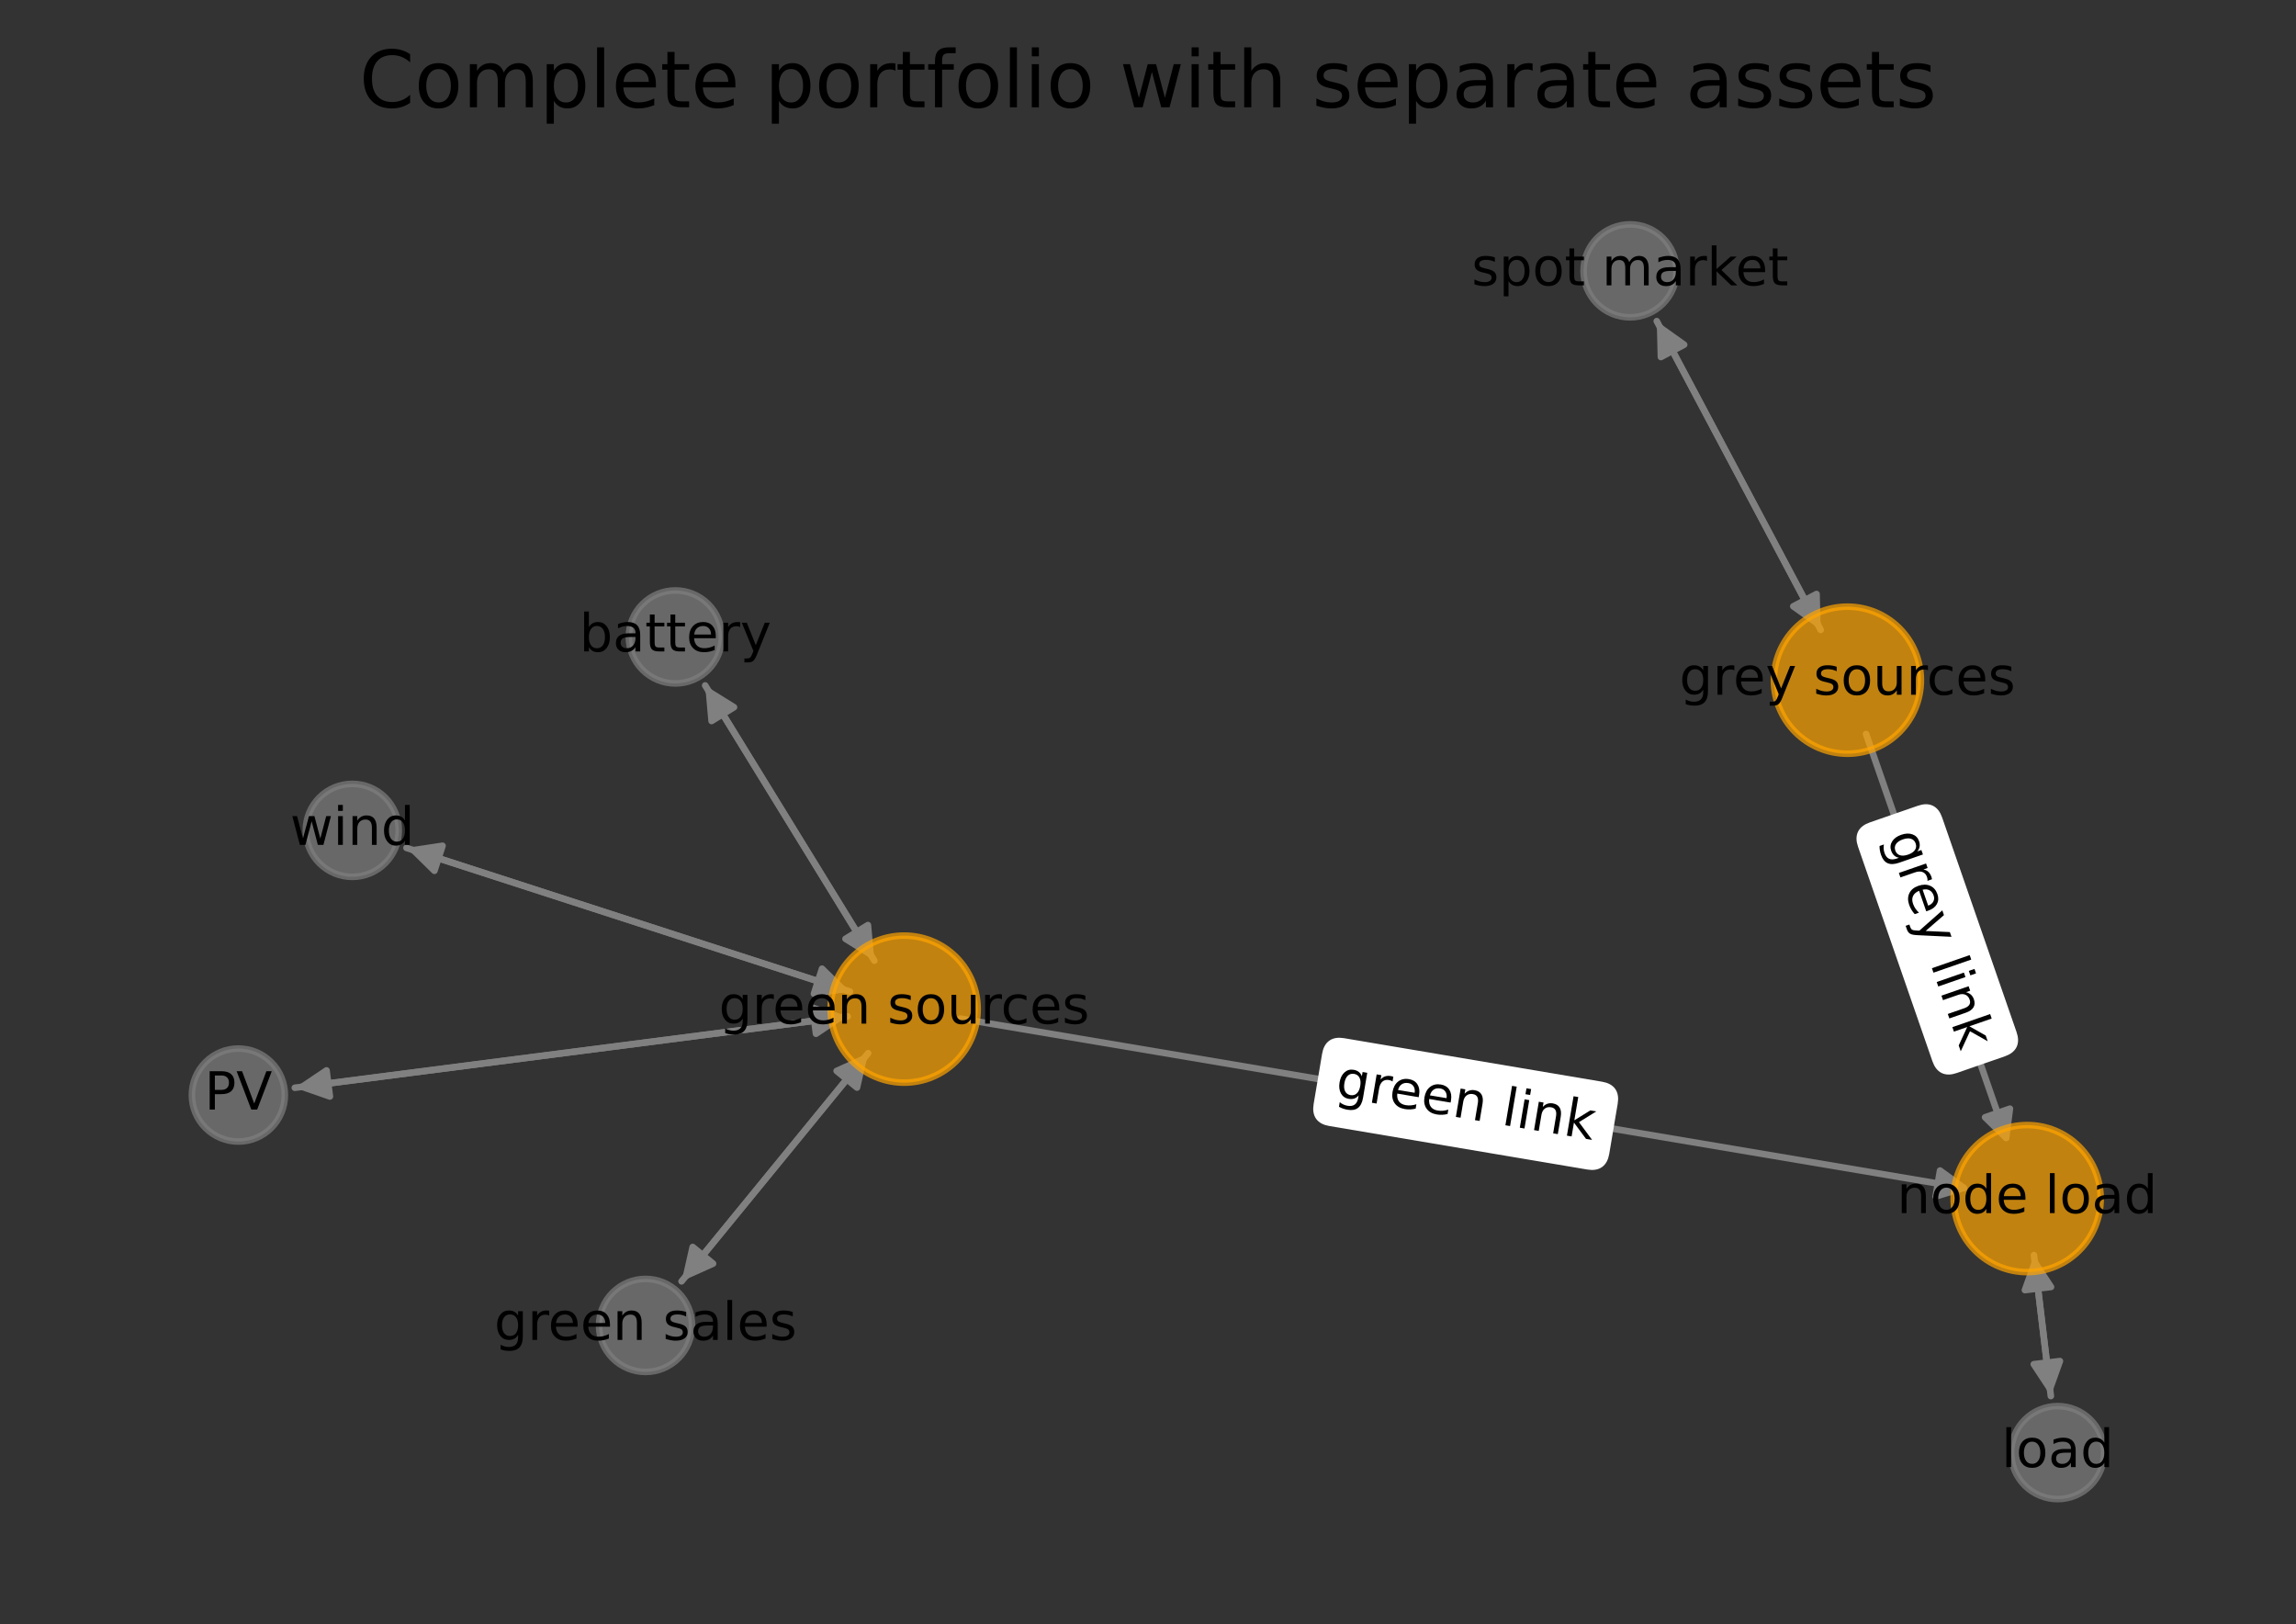 <?xml version="1.0" encoding="utf-8" standalone="no"?>
<!DOCTYPE svg PUBLIC "-//W3C//DTD SVG 1.1//EN"
  "http://www.w3.org/Graphics/SVG/1.1/DTD/svg11.dtd">
<!-- Created with matplotlib (https://matplotlib.org/) -->
<svg height="246.958pt" version="1.1" viewBox="0 0 349.2 246.958" width="349.2pt" xmlns="http://www.w3.org/2000/svg" xmlns:xlink="http://www.w3.org/1999/xlink">
 <rect x="0" y="0" width="349.2" height="246.958" fill="#333333" stroke="none"/>
 <defs>
  <style type="text/css">*{stroke-linecap:butt;stroke-linejoin:round;}</style>
 </defs>
 <g id="figure_1">
  <g id="patch_1">
   <path d="M 0 246.958 
L 349.2 246.958 
L 349.2 0 
L 0 0 
z
" style="fill:none;"/>
  </g>
  <g id="axes_1">
   <g id="patch_2">
    <path clip-path="url(#pcf5c4a888c)" d="M 309.346 190.859 
Q 310.631 201.576 311.783 211.183 
" style="fill:none;stroke:#808080;stroke-linecap:round;"/>
    <path clip-path="url(#pcf5c4a888c)" d="M 313.293 206.973 
L 311.783 211.183 
L 309.321 207.449 
L 313.293 206.973 
z
" style="fill:#808080;stroke:#808080;stroke-linecap:round;"/>
   </g>
   <g id="patch_3">
    <path clip-path="url(#pcf5c4a888c)" d="M 283.811 111.615 
Q 294.644 142.849 305.111 173.027 
" style="fill:none;stroke:#808080;stroke-linecap:round;"/>
    <path clip-path="url(#pcf5c4a888c)" d="M 305.69 168.592 
L 305.111 173.027 
L 301.911 169.903 
L 305.69 168.592 
z
" style="fill:#808080;stroke:#808080;stroke-linecap:round;"/>
   </g>
   <g id="patch_4">
    <path clip-path="url(#pcf5c4a888c)" d="M 276.911 95.786 
Q 264.444 72.31 252.501 49.822 
" style="fill:none;stroke:#808080;stroke-linecap:round;"/>
    <path clip-path="url(#pcf5c4a888c)" d="M 252.611 54.293 
L 252.501 49.822 
L 256.144 52.417 
L 252.611 54.293 
z
" style="fill:#808080;stroke:#808080;stroke-linecap:round;"/>
   </g>
   <g id="patch_5">
    <path clip-path="url(#pcf5c4a888c)" d="M 146.054 154.893 
Q 222.915 167.858 298.673 180.637 
" style="fill:none;stroke:#808080;stroke-linecap:round;"/>
    <path clip-path="url(#pcf5c4a888c)" d="M 295.061 177.999 
L 298.673 180.637 
L 294.396 181.943 
L 295.061 177.999 
z
" style="fill:#808080;stroke:#808080;stroke-linecap:round;"/>
   </g>
   <g id="patch_6">
    <path clip-path="url(#pcf5c4a888c)" d="M 129.273 150.784 
Q 95.546 139.861 62.883 129.282 
" style="fill:none;stroke:#808080;stroke-linecap:round;"/>
    <path clip-path="url(#pcf5c4a888c)" d="M 66.072 132.417 
L 62.883 129.282 
L 67.305 128.612 
L 66.072 132.417 
z
" style="fill:#808080;stroke:#808080;stroke-linecap:round;"/>
   </g>
   <g id="patch_7">
    <path clip-path="url(#pcf5c4a888c)" d="M 128.926 154.561 
Q 86.884 159.986 45.951 165.267 
" style="fill:none;stroke:#808080;stroke-linecap:round;"/>
    <path clip-path="url(#pcf5c4a888c)" d="M 50.174 166.739 
L 45.951 165.267 
L 49.662 162.772 
L 50.174 166.739 
z
" style="fill:#808080;stroke:#808080;stroke-linecap:round;"/>
   </g>
   <g id="patch_8">
    <path clip-path="url(#pcf5c4a888c)" d="M 132.033 160.155 
Q 117.847 177.502 104.369 193.983 
" style="fill:none;stroke:#808080;stroke-linecap:round;"/>
    <path clip-path="url(#pcf5c4a888c)" d="M 108.45 192.152 
L 104.369 193.983 
L 105.353 189.62 
L 108.45 192.152 
z
" style="fill:#808080;stroke:#808080;stroke-linecap:round;"/>
   </g>
   <g id="patch_9">
    <path clip-path="url(#pcf5c4a888c)" d="M 132.979 146.078 
Q 120.115 125.155 107.836 105.185 
" style="fill:none;stroke:#808080;stroke-linecap:round;"/>
    <path clip-path="url(#pcf5c4a888c)" d="M 108.228 109.64 
L 107.836 105.185 
L 111.635 107.545 
L 108.228 109.64 
z
" style="fill:#808080;stroke:#808080;stroke-linecap:round;"/>
   </g>
   <g id="patch_10">
    <path clip-path="url(#pcf5c4a888c)" d="M 311.916 212.294 
Q 310.631 201.577 309.479 191.969 
" style="fill:none;stroke:#808080;stroke-linecap:round;"/>
    <path clip-path="url(#pcf5c4a888c)" d="M 307.969 196.179 
L 309.479 191.969 
L 311.941 195.703 
L 307.969 196.179 
z
" style="fill:#808080;stroke:#808080;stroke-linecap:round;"/>
   </g>
   <g id="patch_11">
    <path clip-path="url(#pcf5c4a888c)" d="M 251.977 48.835 
Q 264.444 72.31 276.387 94.798 
" style="fill:none;stroke:#808080;stroke-linecap:round;"/>
    <path clip-path="url(#pcf5c4a888c)" d="M 276.277 90.327 
L 276.387 94.798 
L 272.744 92.204 
L 276.277 90.327 
z
" style="fill:#808080;stroke:#808080;stroke-linecap:round;"/>
   </g>
   <g id="patch_12">
    <path clip-path="url(#pcf5c4a888c)" d="M 61.822 128.938 
Q 95.549 139.862 128.213 150.441 
" style="fill:none;stroke:#808080;stroke-linecap:round;"/>
    <path clip-path="url(#pcf5c4a888c)" d="M 125.023 147.305 
L 128.213 150.441 
L 123.791 151.111 
L 125.023 147.305 
z
" style="fill:#808080;stroke:#808080;stroke-linecap:round;"/>
   </g>
   <g id="patch_13">
    <path clip-path="url(#pcf5c4a888c)" d="M 44.841 165.411 
Q 86.882 159.986 127.815 154.704 
" style="fill:none;stroke:#808080;stroke-linecap:round;"/>
    <path clip-path="url(#pcf5c4a888c)" d="M 123.592 153.233 
L 127.815 154.704 
L 124.104 157.2 
L 123.592 153.233 
z
" style="fill:#808080;stroke:#808080;stroke-linecap:round;"/>
   </g>
   <g id="patch_14">
    <path clip-path="url(#pcf5c4a888c)" d="M 103.661 194.849 
Q 117.846 177.503 131.324 161.022 
" style="fill:none;stroke:#808080;stroke-linecap:round;"/>
    <path clip-path="url(#pcf5c4a888c)" d="M 127.244 162.852 
L 131.324 161.022 
L 130.34 165.384 
L 127.244 162.852 
z
" style="fill:#808080;stroke:#808080;stroke-linecap:round;"/>
   </g>
   <g id="patch_15">
    <path clip-path="url(#pcf5c4a888c)" d="M 107.251 104.232 
Q 120.115 125.155 132.393 145.125 
" style="fill:none;stroke:#808080;stroke-linecap:round;"/>
    <path clip-path="url(#pcf5c4a888c)" d="M 132.002 140.67 
L 132.393 145.125 
L 128.594 142.765 
L 132.002 140.67 
z
" style="fill:#808080;stroke:#808080;stroke-linecap:round;"/>
   </g>
   <g id="text_1">
    <g id="patch_16">
     <path clip-path="url(#pcf5c4a888c)" d="M 283.06 128.589 
L 294.377 161.217 
Q 295.164 163.485 297.431 162.698 
L 304.746 160.161 
Q 307.014 159.375 306.227 157.107 
L 294.91 124.479 
Q 294.124 122.212 291.856 122.998 
L 284.541 125.535 
Q 282.274 126.322 283.06 128.589 
z
" style="fill:#ffffff;stroke:#ffffff;stroke-linejoin:miter;"/>
    </g>
    <g clip-path="url(#pcf5c4a888c)">
     <!-- grey link -->
     <g transform="translate(286.9 127.258)rotate(-289.129)scale(0.08 -0.08)">
      <defs>
       <path d="M 45.406 27.984 
Q 45.406 37.75 41.375 43.109 
Q 37.359 48.484 30.078 48.484 
Q 22.859 48.484 18.828 43.109 
Q 14.797 37.75 14.797 27.984 
Q 14.797 18.266 18.828 12.891 
Q 22.859 7.516 30.078 7.516 
Q 37.359 7.516 41.375 12.891 
Q 45.406 18.266 45.406 27.984 
z
M 54.391 6.781 
Q 54.391 -7.172 48.188 -13.984 
Q 42 -20.797 29.203 -20.797 
Q 24.469 -20.797 20.266 -20.094 
Q 16.062 -19.391 12.109 -17.922 
L 12.109 -9.188 
Q 16.062 -11.328 19.922 -12.344 
Q 23.781 -13.375 27.781 -13.375 
Q 36.625 -13.375 41.016 -8.766 
Q 45.406 -4.156 45.406 5.172 
L 45.406 9.625 
Q 42.625 4.781 38.281 2.391 
Q 33.938 0 27.875 0 
Q 17.828 0 11.672 7.656 
Q 5.516 15.328 5.516 27.984 
Q 5.516 40.672 11.672 48.328 
Q 17.828 56 27.875 56 
Q 33.938 56 38.281 53.609 
Q 42.625 51.219 45.406 46.391 
L 45.406 54.688 
L 54.391 54.688 
z
" id="DejaVuSans-103"/>
       <path d="M 41.109 46.297 
Q 39.594 47.172 37.812 47.578 
Q 36.031 48 33.891 48 
Q 26.266 48 22.188 43.047 
Q 18.109 38.094 18.109 28.812 
L 18.109 0 
L 9.078 0 
L 9.078 54.688 
L 18.109 54.688 
L 18.109 46.188 
Q 20.953 51.172 25.484 53.578 
Q 30.031 56 36.531 56 
Q 37.453 56 38.578 55.875 
Q 39.703 55.766 41.062 55.516 
z
" id="DejaVuSans-114"/>
       <path d="M 56.203 29.594 
L 56.203 25.203 
L 14.891 25.203 
Q 15.484 15.922 20.484 11.062 
Q 25.484 6.203 34.422 6.203 
Q 39.594 6.203 44.453 7.469 
Q 49.312 8.734 54.109 11.281 
L 54.109 2.781 
Q 49.266 0.734 44.188 -0.344 
Q 39.109 -1.422 33.891 -1.422 
Q 20.797 -1.422 13.156 6.188 
Q 5.516 13.812 5.516 26.812 
Q 5.516 40.234 12.766 48.109 
Q 20.016 56 32.328 56 
Q 43.359 56 49.781 48.891 
Q 56.203 41.797 56.203 29.594 
z
M 47.219 32.234 
Q 47.125 39.594 43.094 43.984 
Q 39.062 48.391 32.422 48.391 
Q 24.906 48.391 20.391 44.141 
Q 15.875 39.891 15.188 32.172 
z
" id="DejaVuSans-101"/>
       <path d="M 32.172 -5.078 
Q 28.375 -14.844 24.75 -17.812 
Q 21.141 -20.797 15.094 -20.797 
L 7.906 -20.797 
L 7.906 -13.281 
L 13.188 -13.281 
Q 16.891 -13.281 18.938 -11.516 
Q 21 -9.766 23.484 -3.219 
L 25.094 0.875 
L 2.984 54.688 
L 12.5 54.688 
L 29.594 11.922 
L 46.688 54.688 
L 56.203 54.688 
z
" id="DejaVuSans-121"/>
       <path id="DejaVuSans-32"/>
       <path d="M 9.422 75.984 
L 18.406 75.984 
L 18.406 0 
L 9.422 0 
z
" id="DejaVuSans-108"/>
       <path d="M 9.422 54.688 
L 18.406 54.688 
L 18.406 0 
L 9.422 0 
z
M 9.422 75.984 
L 18.406 75.984 
L 18.406 64.594 
L 9.422 64.594 
z
" id="DejaVuSans-105"/>
       <path d="M 54.891 33.016 
L 54.891 0 
L 45.906 0 
L 45.906 32.719 
Q 45.906 40.484 42.875 44.328 
Q 39.844 48.188 33.797 48.188 
Q 26.516 48.188 22.312 43.547 
Q 18.109 38.922 18.109 30.906 
L 18.109 0 
L 9.078 0 
L 9.078 54.688 
L 18.109 54.688 
L 18.109 46.188 
Q 21.344 51.125 25.703 53.562 
Q 30.078 56 35.797 56 
Q 45.219 56 50.047 50.172 
Q 54.891 44.344 54.891 33.016 
z
" id="DejaVuSans-110"/>
       <path d="M 9.078 75.984 
L 18.109 75.984 
L 18.109 31.109 
L 44.922 54.688 
L 56.391 54.688 
L 27.391 29.109 
L 57.625 0 
L 45.906 0 
L 18.109 26.703 
L 18.109 0 
L 9.078 0 
z
" id="DejaVuSans-107"/>
      </defs>
      <use xlink:href="#DejaVuSans-103"/>
      <use x="63.477" xlink:href="#DejaVuSans-114"/>
      <use x="102.34" xlink:href="#DejaVuSans-101"/>
      <use x="163.863" xlink:href="#DejaVuSans-121"/>
      <use x="223.043" xlink:href="#DejaVuSans-32"/>
      <use x="254.83" xlink:href="#DejaVuSans-108"/>
      <use x="282.613" xlink:href="#DejaVuSans-105"/>
      <use x="310.396" xlink:href="#DejaVuSans-110"/>
      <use x="373.775" xlink:href="#DejaVuSans-107"/>
     </g>
    </g>
   </g>
   <g id="text_2">
    <g id="patch_17">
     <path clip-path="url(#pcf5c4a888c)" d="M 202.252 170.733 
L 241.49 177.351 
Q 243.857 177.75 244.256 175.384 
L 245.544 167.749 
Q 245.943 165.382 243.576 164.983 
L 204.338 158.365 
Q 201.971 157.966 201.572 160.332 
L 200.285 167.967 
Q 199.885 170.333 202.252 170.733 
z
" style="fill:#ffffff;stroke:#ffffff;stroke-linejoin:miter;"/>
    </g>
    <g clip-path="url(#pcf5c4a888c)">
     <!-- green link -->
     <g transform="translate(202.928 166.725)rotate(-350.426)scale(0.08 -0.08)">
      <use xlink:href="#DejaVuSans-103"/>
      <use x="63.477" xlink:href="#DejaVuSans-114"/>
      <use x="102.34" xlink:href="#DejaVuSans-101"/>
      <use x="163.863" xlink:href="#DejaVuSans-101"/>
      <use x="225.387" xlink:href="#DejaVuSans-110"/>
      <use x="288.766" xlink:href="#DejaVuSans-32"/>
      <use x="320.553" xlink:href="#DejaVuSans-108"/>
      <use x="348.336" xlink:href="#DejaVuSans-105"/>
      <use x="376.119" xlink:href="#DejaVuSans-110"/>
      <use x="439.498" xlink:href="#DejaVuSans-107"/>
     </g>
    </g>
   </g>
   <g id="PathCollection_1">
    <path clip-path="url(#pcf5c4a888c)" d="M 308.315 193.443 
C 311.28 193.443 314.124 192.265 316.221 190.169 
C 318.317 188.072 319.495 185.228 319.495 182.263 
C 319.495 179.298 318.317 176.454 316.221 174.357 
C 314.124 172.261 311.28 171.083 308.315 171.083 
C 305.35 171.083 302.506 172.261 300.409 174.357 
C 298.312 176.454 297.134 179.298 297.134 182.263 
C 297.134 185.228 298.312 188.072 300.409 190.169 
C 302.506 192.265 305.35 193.443 308.315 193.443 
z
" style="fill:#ffa500;fill-opacity:0.7;stroke:#ffa500;stroke-opacity:0.7;"/>
    <path clip-path="url(#pcf5c4a888c)" d="M 280.973 114.614 
C 283.938 114.614 286.782 113.436 288.878 111.339 
C 290.975 109.243 292.153 106.399 292.153 103.434 
C 292.153 100.469 290.975 97.625 288.878 95.528 
C 286.782 93.431 283.938 92.253 280.973 92.253 
C 278.008 92.253 275.164 93.431 273.067 95.528 
C 270.97 97.625 269.792 100.469 269.792 103.434 
C 269.792 106.399 270.97 109.243 273.067 111.339 
C 275.164 113.436 278.008 114.614 280.973 114.614 
z
" style="fill:#ffa500;fill-opacity:0.7;stroke:#ffa500;stroke-opacity:0.7;"/>
    <path clip-path="url(#pcf5c4a888c)" d="M 137.513 164.633 
C 140.478 164.633 143.322 163.455 145.419 161.359 
C 147.516 159.262 148.694 156.418 148.694 153.453 
C 148.694 150.488 147.516 147.644 145.419 145.547 
C 143.322 143.451 140.478 142.273 137.513 142.273 
C 134.548 142.273 131.704 143.451 129.608 145.547 
C 127.511 147.644 126.333 150.488 126.333 153.453 
C 126.333 156.418 127.511 159.262 129.608 161.359 
C 131.704 163.455 134.548 164.633 137.513 164.633 
z
" style="fill:#ffa500;fill-opacity:0.7;stroke:#ffa500;stroke-opacity:0.7;"/>
    <path clip-path="url(#pcf5c4a888c)" d="M 312.947 227.96 
C 314.822 227.96 316.621 227.215 317.947 225.889 
C 319.273 224.563 320.018 222.765 320.018 220.889 
C 320.018 219.014 319.273 217.215 317.947 215.889 
C 316.621 214.563 314.822 213.818 312.947 213.818 
C 311.072 213.818 309.273 214.563 307.947 215.889 
C 306.621 217.215 305.876 219.014 305.876 220.889 
C 305.876 222.765 306.621 224.563 307.947 225.889 
C 309.273 227.215 311.072 227.96 312.947 227.96 
z
" style="fill:#808080;fill-opacity:0.7;stroke:#808080;stroke-opacity:0.7;"/>
    <path clip-path="url(#pcf5c4a888c)" d="M 247.915 48.258 
C 249.79 48.258 251.589 47.513 252.915 46.187 
C 254.241 44.861 254.986 43.062 254.986 41.187 
C 254.986 39.312 254.241 37.513 252.915 36.187 
C 251.589 34.861 249.79 34.116 247.915 34.116 
C 246.04 34.116 244.241 34.861 242.915 36.187 
C 241.589 37.513 240.844 39.312 240.844 41.187 
C 240.844 43.062 241.589 44.861 242.915 46.187 
C 244.241 47.513 246.04 48.258 247.915 48.258 
z
" style="fill:#808080;fill-opacity:0.7;stroke:#808080;stroke-opacity:0.7;"/>
    <path clip-path="url(#pcf5c4a888c)" d="M 53.582 133.341 
C 55.458 133.341 57.256 132.596 58.582 131.27 
C 59.908 129.944 60.653 128.145 60.653 126.27 
C 60.653 124.394 59.908 122.596 58.582 121.27 
C 57.256 119.944 55.458 119.199 53.582 119.199 
C 51.707 119.199 49.908 119.944 48.582 121.27 
C 47.256 122.596 46.511 124.394 46.511 126.27 
C 46.511 128.145 47.256 129.944 48.582 131.27 
C 49.908 132.596 51.707 133.341 53.582 133.341 
z
" style="fill:#808080;fill-opacity:0.7;stroke:#808080;stroke-opacity:0.7;"/>
    <path clip-path="url(#pcf5c4a888c)" d="M 36.253 173.59 
C 38.128 173.59 39.927 172.845 41.253 171.519 
C 42.579 170.193 43.324 168.394 43.324 166.519 
C 43.324 164.643 42.579 162.845 41.253 161.519 
C 39.927 160.193 38.128 159.448 36.253 159.448 
C 34.378 159.448 32.579 160.193 31.253 161.519 
C 29.927 162.845 29.182 164.643 29.182 166.519 
C 29.182 168.394 29.927 170.193 31.253 171.519 
C 32.579 172.845 34.378 173.59 36.253 173.59 
z
" style="fill:#808080;fill-opacity:0.7;stroke:#808080;stroke-opacity:0.7;"/>
    <path clip-path="url(#pcf5c4a888c)" d="M 98.18 208.622 
C 100.055 208.622 101.854 207.877 103.18 206.551 
C 104.506 205.225 105.251 203.427 105.251 201.551 
C 105.251 199.676 104.506 197.877 103.18 196.551 
C 101.854 195.225 100.055 194.48 98.18 194.48 
C 96.305 194.48 94.506 195.225 93.18 196.551 
C 91.854 197.877 91.109 199.676 91.109 201.551 
C 91.109 203.427 91.854 205.225 93.18 206.551 
C 94.506 207.877 96.305 208.622 98.18 208.622 
z
" style="fill:#808080;fill-opacity:0.7;stroke:#808080;stroke-opacity:0.7;"/>
    <path clip-path="url(#pcf5c4a888c)" d="M 102.716 103.928 
C 104.591 103.928 106.39 103.183 107.716 101.857 
C 109.042 100.531 109.787 98.733 109.787 96.857 
C 109.787 94.982 109.042 93.183 107.716 91.857 
C 106.39 90.531 104.591 89.786 102.716 89.786 
C 100.841 89.786 99.042 90.531 97.716 91.857 
C 96.39 93.183 95.645 94.982 95.645 96.857 
C 95.645 98.733 96.39 100.531 97.716 101.857 
C 99.042 103.183 100.841 103.928 102.716 103.928 
z
" style="fill:#808080;fill-opacity:0.7;stroke:#808080;stroke-opacity:0.7;"/>
   </g>
   <g id="text_3">
    <g clip-path="url(#pcf5c4a888c)">
     <!-- node load -->
     <g transform="translate(288.511 184.47)scale(0.08 -0.08)">
      <defs>
       <path d="M 30.609 48.391 
Q 23.391 48.391 19.188 42.75 
Q 14.984 37.109 14.984 27.297 
Q 14.984 17.484 19.156 11.844 
Q 23.344 6.203 30.609 6.203 
Q 37.797 6.203 41.984 11.859 
Q 46.188 17.531 46.188 27.297 
Q 46.188 37.016 41.984 42.703 
Q 37.797 48.391 30.609 48.391 
z
M 30.609 56 
Q 42.328 56 49.016 48.375 
Q 55.719 40.766 55.719 27.297 
Q 55.719 13.875 49.016 6.219 
Q 42.328 -1.422 30.609 -1.422 
Q 18.844 -1.422 12.172 6.219 
Q 5.516 13.875 5.516 27.297 
Q 5.516 40.766 12.172 48.375 
Q 18.844 56 30.609 56 
z
" id="DejaVuSans-111"/>
       <path d="M 45.406 46.391 
L 45.406 75.984 
L 54.391 75.984 
L 54.391 0 
L 45.406 0 
L 45.406 8.203 
Q 42.578 3.328 38.25 0.953 
Q 33.938 -1.422 27.875 -1.422 
Q 17.969 -1.422 11.734 6.484 
Q 5.516 14.406 5.516 27.297 
Q 5.516 40.188 11.734 48.094 
Q 17.969 56 27.875 56 
Q 33.938 56 38.25 53.625 
Q 42.578 51.266 45.406 46.391 
z
M 14.797 27.297 
Q 14.797 17.391 18.875 11.75 
Q 22.953 6.109 30.078 6.109 
Q 37.203 6.109 41.297 11.75 
Q 45.406 17.391 45.406 27.297 
Q 45.406 37.203 41.297 42.844 
Q 37.203 48.484 30.078 48.484 
Q 22.953 48.484 18.875 42.844 
Q 14.797 37.203 14.797 27.297 
z
" id="DejaVuSans-100"/>
       <path d="M 34.281 27.484 
Q 23.391 27.484 19.188 25 
Q 14.984 22.516 14.984 16.5 
Q 14.984 11.719 18.141 8.906 
Q 21.297 6.109 26.703 6.109 
Q 34.188 6.109 38.703 11.406 
Q 43.219 16.703 43.219 25.484 
L 43.219 27.484 
z
M 52.203 31.203 
L 52.203 0 
L 43.219 0 
L 43.219 8.297 
Q 40.141 3.328 35.547 0.953 
Q 30.953 -1.422 24.312 -1.422 
Q 15.922 -1.422 10.953 3.297 
Q 6 8.016 6 15.922 
Q 6 25.141 12.172 29.828 
Q 18.359 34.516 30.609 34.516 
L 43.219 34.516 
L 43.219 35.406 
Q 43.219 41.609 39.141 45 
Q 35.062 48.391 27.688 48.391 
Q 23 48.391 18.547 47.266 
Q 14.109 46.141 10.016 43.891 
L 10.016 52.203 
Q 14.938 54.109 19.578 55.047 
Q 24.219 56 28.609 56 
Q 40.484 56 46.344 49.844 
Q 52.203 43.703 52.203 31.203 
z
" id="DejaVuSans-97"/>
      </defs>
      <use xlink:href="#DejaVuSans-110"/>
      <use x="63.379" xlink:href="#DejaVuSans-111"/>
      <use x="124.561" xlink:href="#DejaVuSans-100"/>
      <use x="188.037" xlink:href="#DejaVuSans-101"/>
      <use x="249.561" xlink:href="#DejaVuSans-32"/>
      <use x="281.348" xlink:href="#DejaVuSans-108"/>
      <use x="309.131" xlink:href="#DejaVuSans-111"/>
      <use x="370.312" xlink:href="#DejaVuSans-97"/>
      <use x="431.592" xlink:href="#DejaVuSans-100"/>
     </g>
    </g>
   </g>
   <g id="text_4">
    <g clip-path="url(#pcf5c4a888c)">
     <!-- grey sources -->
     <g transform="translate(255.414 105.641)scale(0.08 -0.08)">
      <defs>
       <path d="M 44.281 53.078 
L 44.281 44.578 
Q 40.484 46.531 36.375 47.5 
Q 32.281 48.484 27.875 48.484 
Q 21.188 48.484 17.844 46.438 
Q 14.5 44.391 14.5 40.281 
Q 14.5 37.156 16.891 35.375 
Q 19.281 33.594 26.516 31.984 
L 29.594 31.297 
Q 39.156 29.25 43.188 25.516 
Q 47.219 21.781 47.219 15.094 
Q 47.219 7.469 41.188 3.016 
Q 35.156 -1.422 24.609 -1.422 
Q 20.219 -1.422 15.453 -0.562 
Q 10.688 0.297 5.422 2 
L 5.422 11.281 
Q 10.406 8.688 15.234 7.391 
Q 20.062 6.109 24.812 6.109 
Q 31.156 6.109 34.562 8.281 
Q 37.984 10.453 37.984 14.406 
Q 37.984 18.062 35.516 20.016 
Q 33.062 21.969 24.703 23.781 
L 21.578 24.516 
Q 13.234 26.266 9.516 29.906 
Q 5.812 33.547 5.812 39.891 
Q 5.812 47.609 11.281 51.797 
Q 16.75 56 26.812 56 
Q 31.781 56 36.172 55.266 
Q 40.578 54.547 44.281 53.078 
z
" id="DejaVuSans-115"/>
       <path d="M 8.5 21.578 
L 8.5 54.688 
L 17.484 54.688 
L 17.484 21.922 
Q 17.484 14.156 20.5 10.266 
Q 23.531 6.391 29.594 6.391 
Q 36.859 6.391 41.078 11.031 
Q 45.312 15.672 45.312 23.688 
L 45.312 54.688 
L 54.297 54.688 
L 54.297 0 
L 45.312 0 
L 45.312 8.406 
Q 42.047 3.422 37.719 1 
Q 33.406 -1.422 27.688 -1.422 
Q 18.266 -1.422 13.375 4.438 
Q 8.5 10.297 8.5 21.578 
z
M 31.109 56 
z
" id="DejaVuSans-117"/>
       <path d="M 48.781 52.594 
L 48.781 44.188 
Q 44.969 46.297 41.141 47.344 
Q 37.312 48.391 33.406 48.391 
Q 24.656 48.391 19.812 42.844 
Q 14.984 37.312 14.984 27.297 
Q 14.984 17.281 19.812 11.734 
Q 24.656 6.203 33.406 6.203 
Q 37.312 6.203 41.141 7.25 
Q 44.969 8.297 48.781 10.406 
L 48.781 2.094 
Q 45.016 0.344 40.984 -0.531 
Q 36.969 -1.422 32.422 -1.422 
Q 20.062 -1.422 12.781 6.344 
Q 5.516 14.109 5.516 27.297 
Q 5.516 40.672 12.859 48.328 
Q 20.219 56 33.016 56 
Q 37.156 56 41.109 55.141 
Q 45.062 54.297 48.781 52.594 
z
" id="DejaVuSans-99"/>
      </defs>
      <use xlink:href="#DejaVuSans-103"/>
      <use x="63.477" xlink:href="#DejaVuSans-114"/>
      <use x="102.34" xlink:href="#DejaVuSans-101"/>
      <use x="163.863" xlink:href="#DejaVuSans-121"/>
      <use x="223.043" xlink:href="#DejaVuSans-32"/>
      <use x="254.83" xlink:href="#DejaVuSans-115"/>
      <use x="306.93" xlink:href="#DejaVuSans-111"/>
      <use x="368.111" xlink:href="#DejaVuSans-117"/>
      <use x="431.49" xlink:href="#DejaVuSans-114"/>
      <use x="470.354" xlink:href="#DejaVuSans-99"/>
      <use x="525.334" xlink:href="#DejaVuSans-101"/>
      <use x="586.857" xlink:href="#DejaVuSans-115"/>
     </g>
    </g>
   </g>
   <g id="text_5">
    <g clip-path="url(#pcf5c4a888c)">
     <!-- green sources -->
     <g transform="translate(109.326 155.66)scale(0.08 -0.08)">
      <use xlink:href="#DejaVuSans-103"/>
      <use x="63.477" xlink:href="#DejaVuSans-114"/>
      <use x="102.34" xlink:href="#DejaVuSans-101"/>
      <use x="163.863" xlink:href="#DejaVuSans-101"/>
      <use x="225.387" xlink:href="#DejaVuSans-110"/>
      <use x="288.766" xlink:href="#DejaVuSans-32"/>
      <use x="320.553" xlink:href="#DejaVuSans-115"/>
      <use x="372.652" xlink:href="#DejaVuSans-111"/>
      <use x="433.834" xlink:href="#DejaVuSans-117"/>
      <use x="497.213" xlink:href="#DejaVuSans-114"/>
      <use x="536.076" xlink:href="#DejaVuSans-99"/>
      <use x="591.057" xlink:href="#DejaVuSans-101"/>
      <use x="652.58" xlink:href="#DejaVuSans-115"/>
     </g>
    </g>
   </g>
   <g id="text_6">
    <g clip-path="url(#pcf5c4a888c)">
     <!-- load -->
     <g transform="translate(304.398 223.097)scale(0.08 -0.08)">
      <use xlink:href="#DejaVuSans-108"/>
      <use x="27.783" xlink:href="#DejaVuSans-111"/>
      <use x="88.965" xlink:href="#DejaVuSans-97"/>
      <use x="150.244" xlink:href="#DejaVuSans-100"/>
     </g>
    </g>
   </g>
   <g id="text_7">
    <g clip-path="url(#pcf5c4a888c)">
     <!-- spot market -->
     <g transform="translate(223.813 43.394)scale(0.08 -0.08)">
      <defs>
       <path d="M 18.109 8.203 
L 18.109 -20.797 
L 9.078 -20.797 
L 9.078 54.688 
L 18.109 54.688 
L 18.109 46.391 
Q 20.953 51.266 25.266 53.625 
Q 29.594 56 35.594 56 
Q 45.562 56 51.781 48.094 
Q 58.016 40.188 58.016 27.297 
Q 58.016 14.406 51.781 6.484 
Q 45.562 -1.422 35.594 -1.422 
Q 29.594 -1.422 25.266 0.953 
Q 20.953 3.328 18.109 8.203 
z
M 48.688 27.297 
Q 48.688 37.203 44.609 42.844 
Q 40.531 48.484 33.406 48.484 
Q 26.266 48.484 22.188 42.844 
Q 18.109 37.203 18.109 27.297 
Q 18.109 17.391 22.188 11.75 
Q 26.266 6.109 33.406 6.109 
Q 40.531 6.109 44.609 11.75 
Q 48.688 17.391 48.688 27.297 
z
" id="DejaVuSans-112"/>
       <path d="M 18.312 70.219 
L 18.312 54.688 
L 36.812 54.688 
L 36.812 47.703 
L 18.312 47.703 
L 18.312 18.016 
Q 18.312 11.328 20.141 9.422 
Q 21.969 7.516 27.594 7.516 
L 36.812 7.516 
L 36.812 0 
L 27.594 0 
Q 17.188 0 13.234 3.875 
Q 9.281 7.766 9.281 18.016 
L 9.281 47.703 
L 2.688 47.703 
L 2.688 54.688 
L 9.281 54.688 
L 9.281 70.219 
z
" id="DejaVuSans-116"/>
       <path d="M 52 44.188 
Q 55.375 50.25 60.062 53.125 
Q 64.75 56 71.094 56 
Q 79.641 56 84.281 50.016 
Q 88.922 44.047 88.922 33.016 
L 88.922 0 
L 79.891 0 
L 79.891 32.719 
Q 79.891 40.578 77.094 44.375 
Q 74.312 48.188 68.609 48.188 
Q 61.625 48.188 57.562 43.547 
Q 53.516 38.922 53.516 30.906 
L 53.516 0 
L 44.484 0 
L 44.484 32.719 
Q 44.484 40.625 41.703 44.406 
Q 38.922 48.188 33.109 48.188 
Q 26.219 48.188 22.156 43.531 
Q 18.109 38.875 18.109 30.906 
L 18.109 0 
L 9.078 0 
L 9.078 54.688 
L 18.109 54.688 
L 18.109 46.188 
Q 21.188 51.219 25.484 53.609 
Q 29.781 56 35.688 56 
Q 41.656 56 45.828 52.969 
Q 50 49.953 52 44.188 
z
" id="DejaVuSans-109"/>
      </defs>
      <use xlink:href="#DejaVuSans-115"/>
      <use x="52.1" xlink:href="#DejaVuSans-112"/>
      <use x="115.576" xlink:href="#DejaVuSans-111"/>
      <use x="176.758" xlink:href="#DejaVuSans-116"/>
      <use x="215.967" xlink:href="#DejaVuSans-32"/>
      <use x="247.754" xlink:href="#DejaVuSans-109"/>
      <use x="345.166" xlink:href="#DejaVuSans-97"/>
      <use x="406.445" xlink:href="#DejaVuSans-114"/>
      <use x="447.559" xlink:href="#DejaVuSans-107"/>
      <use x="501.844" xlink:href="#DejaVuSans-101"/>
      <use x="563.367" xlink:href="#DejaVuSans-116"/>
     </g>
    </g>
   </g>
   <g id="text_8">
    <g clip-path="url(#pcf5c4a888c)">
     <!-- wind -->
     <g transform="translate(44.126 128.477)scale(0.08 -0.08)">
      <defs>
       <path d="M 4.203 54.688 
L 13.188 54.688 
L 24.422 12.016 
L 35.594 54.688 
L 46.188 54.688 
L 57.422 12.016 
L 68.609 54.688 
L 77.594 54.688 
L 63.281 0 
L 52.688 0 
L 40.922 44.828 
L 29.109 0 
L 18.5 0 
z
" id="DejaVuSans-119"/>
      </defs>
      <use xlink:href="#DejaVuSans-119"/>
      <use x="81.787" xlink:href="#DejaVuSans-105"/>
      <use x="109.57" xlink:href="#DejaVuSans-110"/>
      <use x="172.949" xlink:href="#DejaVuSans-100"/>
     </g>
    </g>
   </g>
   <g id="text_9">
    <g clip-path="url(#pcf5c4a888c)">
     <!-- PV -->
     <g transform="translate(31.105 168.726)scale(0.08 -0.08)">
      <defs>
       <path d="M 19.672 64.797 
L 19.672 37.406 
L 32.078 37.406 
Q 38.969 37.406 42.719 40.969 
Q 46.484 44.531 46.484 51.125 
Q 46.484 57.672 42.719 61.234 
Q 38.969 64.797 32.078 64.797 
z
M 9.812 72.906 
L 32.078 72.906 
Q 44.344 72.906 50.609 67.359 
Q 56.891 61.812 56.891 51.125 
Q 56.891 40.328 50.609 34.812 
Q 44.344 29.297 32.078 29.297 
L 19.672 29.297 
L 19.672 0 
L 9.812 0 
z
" id="DejaVuSans-80"/>
       <path d="M 28.609 0 
L 0.781 72.906 
L 11.078 72.906 
L 34.188 11.531 
L 57.328 72.906 
L 67.578 72.906 
L 39.797 0 
z
" id="DejaVuSans-86"/>
      </defs>
      <use xlink:href="#DejaVuSans-80"/>
      <use x="60.303" xlink:href="#DejaVuSans-86"/>
     </g>
    </g>
   </g>
   <g id="text_10">
    <g clip-path="url(#pcf5c4a888c)">
     <!-- green sales -->
     <g transform="translate(75.166 203.759)scale(0.08 -0.08)">
      <use xlink:href="#DejaVuSans-103"/>
      <use x="63.477" xlink:href="#DejaVuSans-114"/>
      <use x="102.34" xlink:href="#DejaVuSans-101"/>
      <use x="163.863" xlink:href="#DejaVuSans-101"/>
      <use x="225.387" xlink:href="#DejaVuSans-110"/>
      <use x="288.766" xlink:href="#DejaVuSans-32"/>
      <use x="320.553" xlink:href="#DejaVuSans-115"/>
      <use x="372.652" xlink:href="#DejaVuSans-97"/>
      <use x="433.932" xlink:href="#DejaVuSans-108"/>
      <use x="461.715" xlink:href="#DejaVuSans-101"/>
      <use x="523.238" xlink:href="#DejaVuSans-115"/>
     </g>
    </g>
   </g>
   <g id="text_11">
    <g clip-path="url(#pcf5c4a888c)">
     <!-- battery -->
     <g transform="translate(88.116 99.065)scale(0.08 -0.08)">
      <defs>
       <path d="M 48.688 27.297 
Q 48.688 37.203 44.609 42.844 
Q 40.531 48.484 33.406 48.484 
Q 26.266 48.484 22.188 42.844 
Q 18.109 37.203 18.109 27.297 
Q 18.109 17.391 22.188 11.75 
Q 26.266 6.109 33.406 6.109 
Q 40.531 6.109 44.609 11.75 
Q 48.688 17.391 48.688 27.297 
z
M 18.109 46.391 
Q 20.953 51.266 25.266 53.625 
Q 29.594 56 35.594 56 
Q 45.562 56 51.781 48.094 
Q 58.016 40.188 58.016 27.297 
Q 58.016 14.406 51.781 6.484 
Q 45.562 -1.422 35.594 -1.422 
Q 29.594 -1.422 25.266 0.953 
Q 20.953 3.328 18.109 8.203 
L 18.109 0 
L 9.078 0 
L 9.078 75.984 
L 18.109 75.984 
z
" id="DejaVuSans-98"/>
      </defs>
      <use xlink:href="#DejaVuSans-98"/>
      <use x="63.477" xlink:href="#DejaVuSans-97"/>
      <use x="124.756" xlink:href="#DejaVuSans-116"/>
      <use x="163.965" xlink:href="#DejaVuSans-116"/>
      <use x="203.174" xlink:href="#DejaVuSans-101"/>
      <use x="264.697" xlink:href="#DejaVuSans-114"/>
      <use x="305.811" xlink:href="#DejaVuSans-121"/>
     </g>
    </g>
   </g>
   <g id="text_12">
    <!-- Complete portfolio with separate assets -->
    <g transform="translate(54.651 16.318)scale(0.12 -0.12)">
     <defs>
      <path d="M 64.406 67.281 
L 64.406 56.891 
Q 59.422 61.531 53.781 63.812 
Q 48.141 66.109 41.797 66.109 
Q 29.297 66.109 22.656 58.469 
Q 16.016 50.828 16.016 36.375 
Q 16.016 21.969 22.656 14.328 
Q 29.297 6.688 41.797 6.688 
Q 48.141 6.688 53.781 8.984 
Q 59.422 11.281 64.406 15.922 
L 64.406 5.609 
Q 59.234 2.094 53.438 0.328 
Q 47.656 -1.422 41.219 -1.422 
Q 24.656 -1.422 15.125 8.703 
Q 5.609 18.844 5.609 36.375 
Q 5.609 53.953 15.125 64.078 
Q 24.656 74.219 41.219 74.219 
Q 47.75 74.219 53.531 72.484 
Q 59.328 70.75 64.406 67.281 
z
" id="DejaVuSans-67"/>
      <path d="M 37.109 75.984 
L 37.109 68.5 
L 28.516 68.5 
Q 23.688 68.5 21.797 66.547 
Q 19.922 64.594 19.922 59.516 
L 19.922 54.688 
L 34.719 54.688 
L 34.719 47.703 
L 19.922 47.703 
L 19.922 0 
L 10.891 0 
L 10.891 47.703 
L 2.297 47.703 
L 2.297 54.688 
L 10.891 54.688 
L 10.891 58.5 
Q 10.891 67.625 15.141 71.797 
Q 19.391 75.984 28.609 75.984 
z
" id="DejaVuSans-102"/>
      <path d="M 54.891 33.016 
L 54.891 0 
L 45.906 0 
L 45.906 32.719 
Q 45.906 40.484 42.875 44.328 
Q 39.844 48.188 33.797 48.188 
Q 26.516 48.188 22.312 43.547 
Q 18.109 38.922 18.109 30.906 
L 18.109 0 
L 9.078 0 
L 9.078 75.984 
L 18.109 75.984 
L 18.109 46.188 
Q 21.344 51.125 25.703 53.562 
Q 30.078 56 35.797 56 
Q 45.219 56 50.047 50.172 
Q 54.891 44.344 54.891 33.016 
z
" id="DejaVuSans-104"/>
     </defs>
     <use xlink:href="#DejaVuSans-67"/>
     <use x="69.824" xlink:href="#DejaVuSans-111"/>
     <use x="131.006" xlink:href="#DejaVuSans-109"/>
     <use x="228.418" xlink:href="#DejaVuSans-112"/>
     <use x="291.895" xlink:href="#DejaVuSans-108"/>
     <use x="319.678" xlink:href="#DejaVuSans-101"/>
     <use x="381.201" xlink:href="#DejaVuSans-116"/>
     <use x="420.41" xlink:href="#DejaVuSans-101"/>
     <use x="481.934" xlink:href="#DejaVuSans-32"/>
     <use x="513.721" xlink:href="#DejaVuSans-112"/>
     <use x="577.197" xlink:href="#DejaVuSans-111"/>
     <use x="638.379" xlink:href="#DejaVuSans-114"/>
     <use x="679.492" xlink:href="#DejaVuSans-116"/>
     <use x="718.701" xlink:href="#DejaVuSans-102"/>
     <use x="753.906" xlink:href="#DejaVuSans-111"/>
     <use x="815.088" xlink:href="#DejaVuSans-108"/>
     <use x="842.871" xlink:href="#DejaVuSans-105"/>
     <use x="870.654" xlink:href="#DejaVuSans-111"/>
     <use x="931.836" xlink:href="#DejaVuSans-32"/>
     <use x="963.623" xlink:href="#DejaVuSans-119"/>
     <use x="1045.41" xlink:href="#DejaVuSans-105"/>
     <use x="1073.193" xlink:href="#DejaVuSans-116"/>
     <use x="1112.402" xlink:href="#DejaVuSans-104"/>
     <use x="1175.781" xlink:href="#DejaVuSans-32"/>
     <use x="1207.568" xlink:href="#DejaVuSans-115"/>
     <use x="1259.668" xlink:href="#DejaVuSans-101"/>
     <use x="1321.191" xlink:href="#DejaVuSans-112"/>
     <use x="1384.668" xlink:href="#DejaVuSans-97"/>
     <use x="1445.947" xlink:href="#DejaVuSans-114"/>
     <use x="1487.061" xlink:href="#DejaVuSans-97"/>
     <use x="1548.34" xlink:href="#DejaVuSans-116"/>
     <use x="1587.549" xlink:href="#DejaVuSans-101"/>
     <use x="1649.072" xlink:href="#DejaVuSans-32"/>
     <use x="1680.859" xlink:href="#DejaVuSans-97"/>
     <use x="1742.139" xlink:href="#DejaVuSans-115"/>
     <use x="1794.238" xlink:href="#DejaVuSans-115"/>
     <use x="1846.338" xlink:href="#DejaVuSans-101"/>
     <use x="1907.861" xlink:href="#DejaVuSans-116"/>
     <use x="1947.07" xlink:href="#DejaVuSans-115"/>
    </g>
   </g>
  </g>
 </g>
 <defs>
  <clipPath id="pcf5c4a888c">
   <rect height="217.44" width="334.8" x="7.2" y="22.318"/>
  </clipPath>
 </defs>
</svg>
